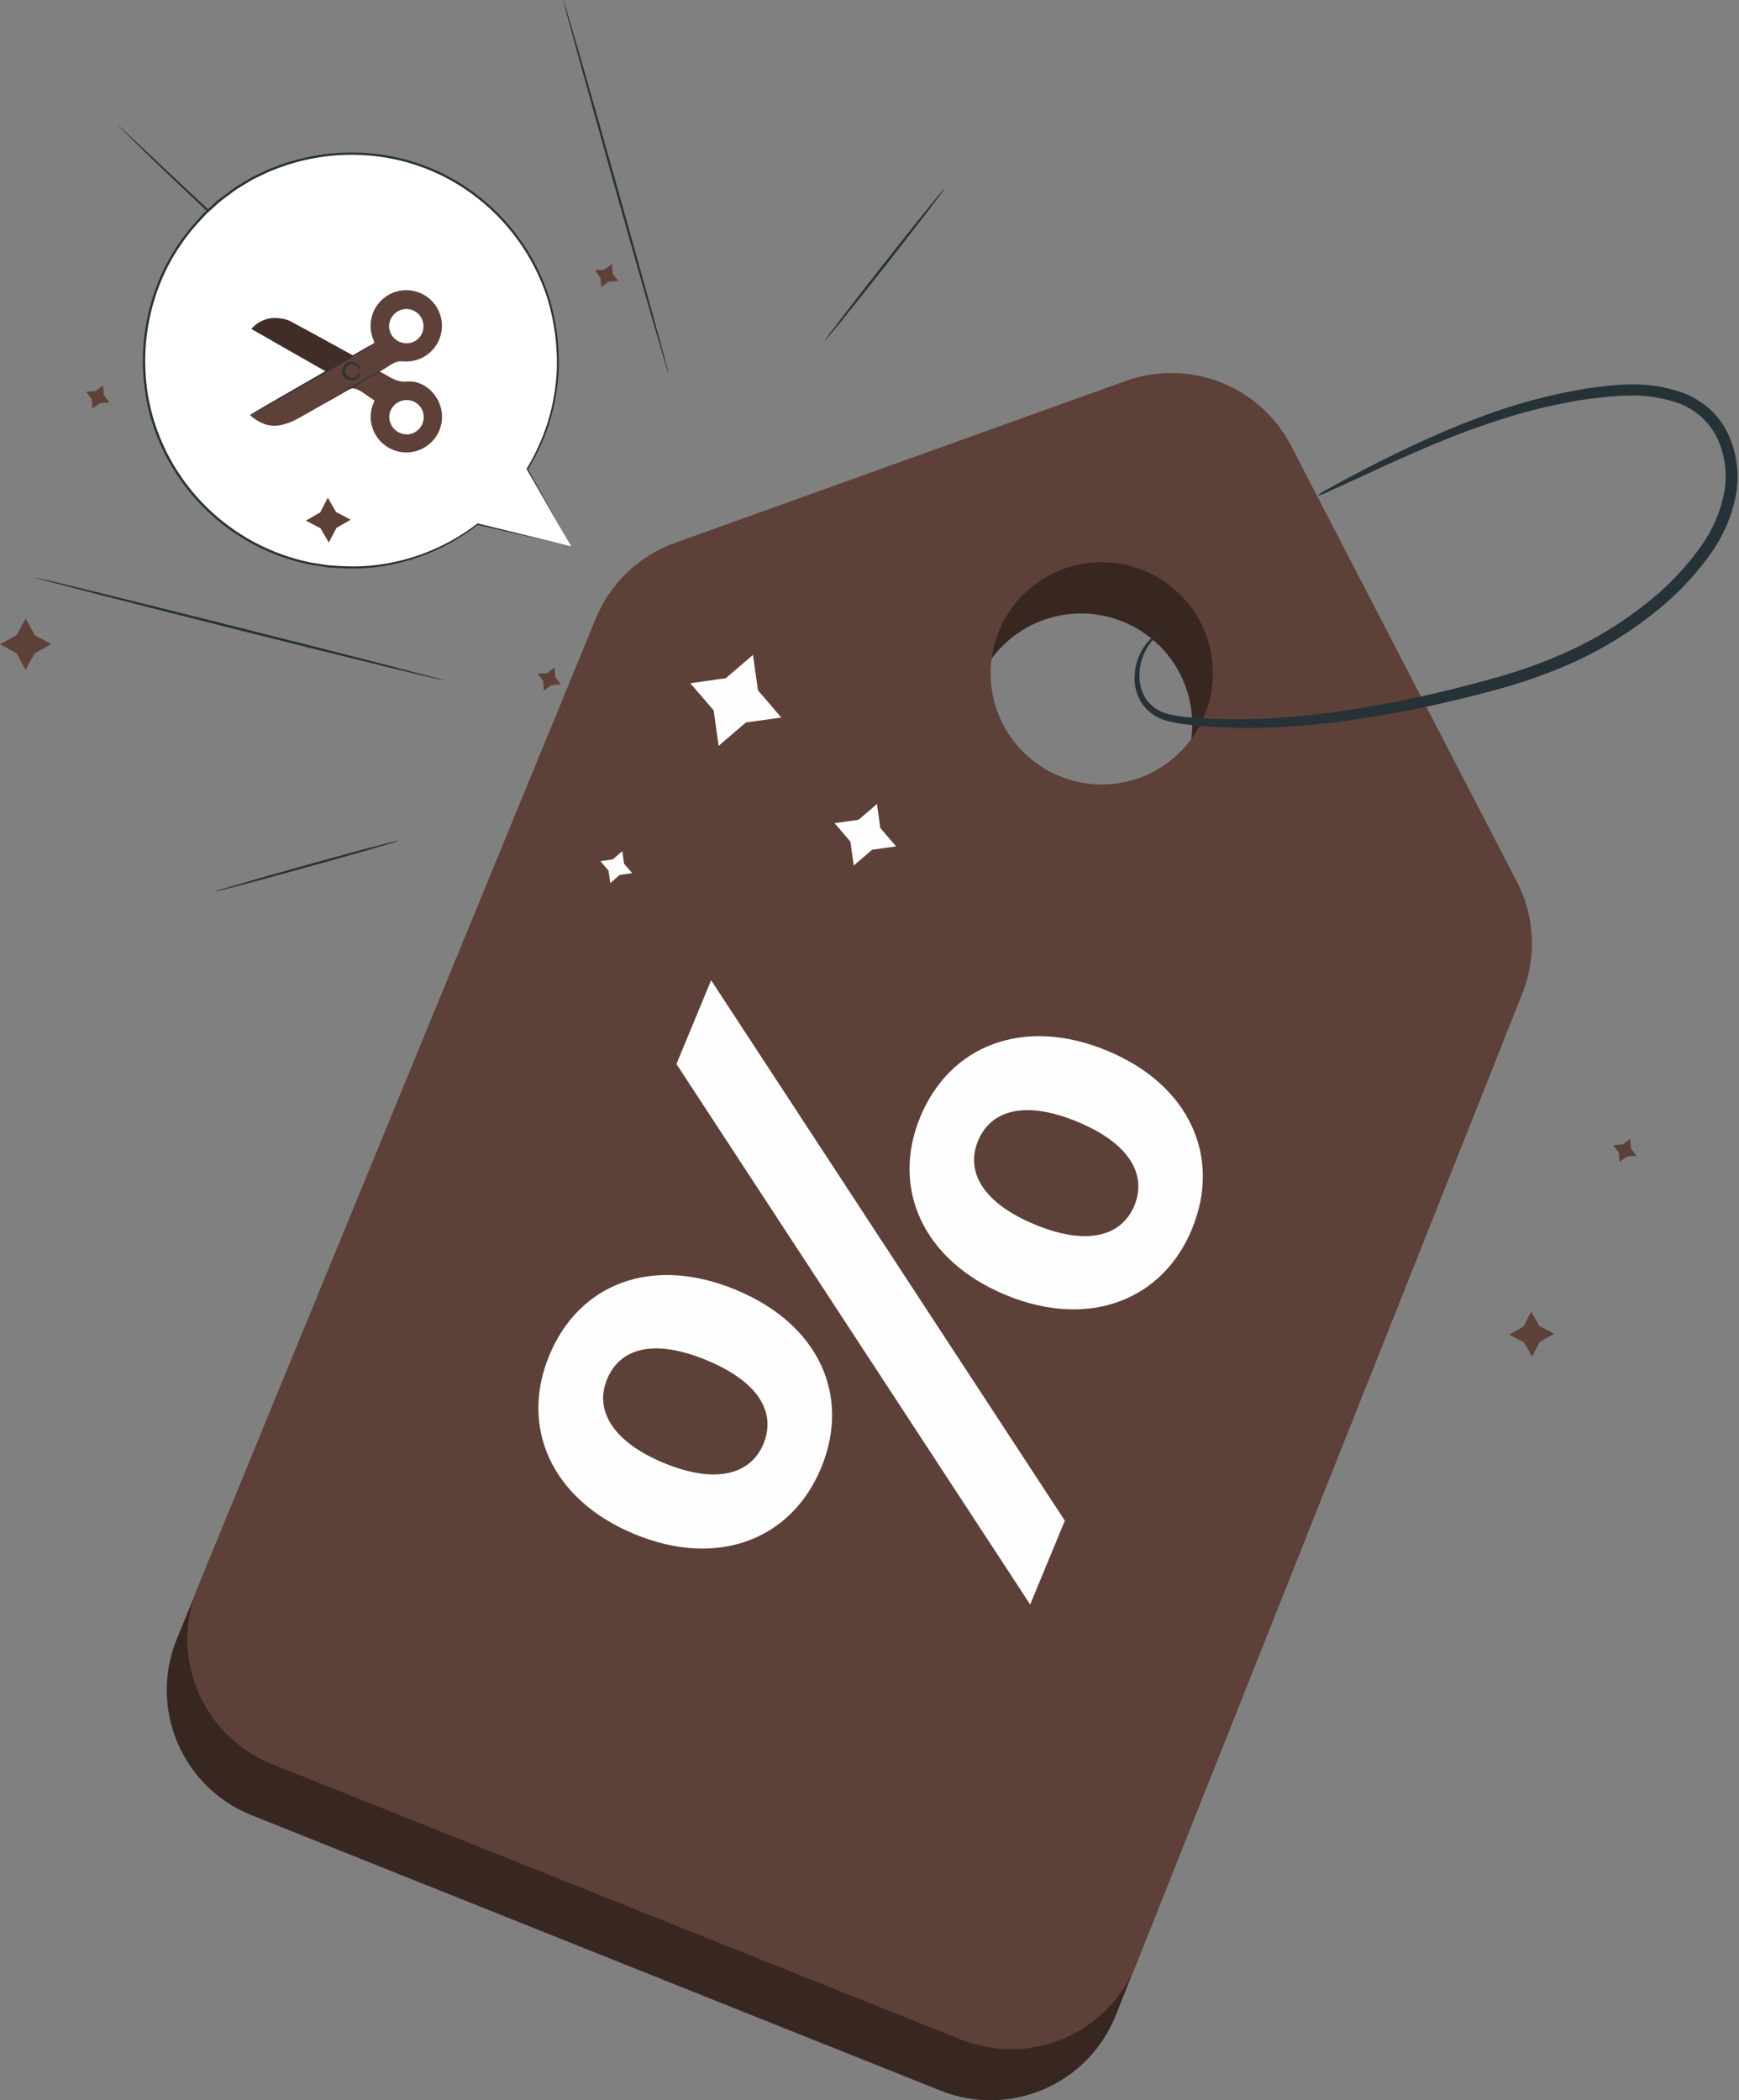 <svg width="207" height="250" viewBox="0 0 207 250" fill="none" xmlns="http://www.w3.org/2000/svg">
<rect x="0" y="0" width="207" height="250" fill="#808080" stroke="none"/>
<path d="M131.527 51.444L77.892 70.698C75.78 71.456 73.851 72.649 72.228 74.2C70.606 75.75 69.327 77.623 68.474 79.698L21.058 195.075C20.252 197.035 19.843 199.136 19.853 201.255C19.864 203.375 20.295 205.471 21.121 207.423C21.947 209.375 23.151 211.144 24.665 212.628C26.179 214.111 27.971 215.28 29.939 216.066L111.955 248.853C113.913 249.636 116.006 250.025 118.115 249.999C120.224 249.972 122.307 249.53 124.244 248.697C126.182 247.864 127.936 246.657 129.407 245.146C130.877 243.634 132.035 241.847 132.814 239.888L178.745 124.379C179.598 122.247 179.982 119.957 179.872 117.664C179.763 115.371 179.162 113.128 178.111 111.087L151.222 59.176C149.435 55.718 146.452 53.027 142.829 51.605C139.206 50.182 135.189 50.125 131.527 51.444ZM137.888 76.733C139.769 78.552 141.068 80.888 141.622 83.445C142.175 86.003 141.958 88.667 140.997 91.101C140.036 93.535 138.375 95.629 136.224 97.119C134.073 98.609 131.528 99.428 128.911 99.471C126.295 99.515 123.725 98.782 121.525 97.364C119.325 95.947 117.595 93.909 116.554 91.508C115.512 89.108 115.206 86.453 115.674 83.878C116.142 81.303 117.363 78.925 119.182 77.044C121.619 74.528 124.955 73.081 128.458 73.021C131.961 72.961 135.345 74.293 137.867 76.724L137.888 76.733Z" fill="#5D4037"/>
<g opacity="0.4">
<path d="M131.527 51.444L77.892 70.698C75.78 71.456 73.851 72.649 72.228 74.2C70.606 75.75 69.327 77.623 68.474 79.698L21.058 195.075C20.252 197.035 19.843 199.136 19.853 201.255C19.864 203.375 20.295 205.471 21.121 207.423C21.947 209.375 23.151 211.144 24.665 212.628C26.179 214.111 27.971 215.28 29.939 216.066L111.955 248.853C113.913 249.636 116.006 250.025 118.115 249.999C120.224 249.972 122.307 249.53 124.244 248.697C126.182 247.864 127.936 246.657 129.407 245.146C130.877 243.634 132.035 241.847 132.814 239.888L178.745 124.379C179.598 122.247 179.982 119.957 179.872 117.664C179.763 115.371 179.162 113.128 178.111 111.087L151.222 59.176C149.435 55.718 146.452 53.027 142.829 51.605C139.206 50.182 135.189 50.125 131.527 51.444ZM137.888 76.733C139.769 78.552 141.068 80.888 141.622 83.445C142.175 86.003 141.958 88.667 140.997 91.101C140.036 93.535 138.375 95.629 136.224 97.119C134.073 98.609 131.528 99.428 128.911 99.471C126.295 99.515 123.725 98.782 121.525 97.364C119.325 95.947 117.595 93.909 116.554 91.508C115.512 89.108 115.206 86.453 115.674 83.878C116.142 81.303 117.363 78.925 119.182 77.044C121.619 74.528 124.955 73.081 128.458 73.021C131.961 72.961 135.345 74.293 137.867 76.724L137.888 76.733Z" fill="black"/>
</g>
<path d="M133.978 45.355L80.337 64.625C78.225 65.384 76.296 66.577 74.674 68.127C73.052 69.677 71.773 71.55 70.919 73.625L23.503 189.002C22.696 190.962 22.286 193.062 22.297 195.182C22.307 197.302 22.738 199.398 23.564 201.351C24.389 203.303 25.594 205.072 27.108 206.555C28.622 208.039 30.416 209.207 32.384 209.993L114.398 242.785C116.36 243.569 118.458 243.958 120.572 243.929C122.685 243.9 124.772 243.454 126.712 242.616C128.653 241.778 130.408 240.564 131.878 239.046C133.348 237.527 134.504 235.733 135.278 233.767L181.207 118.263C182.059 116.131 182.443 113.842 182.333 111.549C182.223 109.255 181.623 107.013 180.572 104.971L153.682 53.066C151.892 49.609 148.906 46.92 145.281 45.502C141.656 44.083 137.639 44.031 133.978 45.355ZM140.341 70.638C142.222 72.457 143.522 74.793 144.075 77.351C144.629 79.908 144.411 82.573 143.45 85.007C142.489 87.441 140.828 89.535 138.677 91.025C136.526 92.515 133.981 93.333 131.365 93.377C128.748 93.421 126.178 92.687 123.978 91.27C121.779 89.853 120.049 87.815 119.007 85.414C117.966 83.013 117.66 80.358 118.127 77.783C118.595 75.209 119.816 72.831 121.635 70.95C124.073 68.434 127.409 66.987 130.912 66.927C134.414 66.867 137.798 68.198 140.32 70.63L140.341 70.638Z" fill="#5D4037"/>
<path d="M75.535 182.617C65.639 178.529 61.845 169.89 65.384 161.341C68.923 152.792 77.585 149.399 87.56 153.519C97.535 157.638 101.28 166.172 97.749 174.718C94.217 183.263 85.429 186.71 75.535 182.617ZM84.097 161.908C77.794 159.304 73.783 160.489 72.259 164.182C70.767 167.784 72.827 171.584 79.035 174.15C85.243 176.717 89.38 175.478 90.873 171.877C92.397 168.183 90.385 164.506 84.097 161.908ZM80.52 126.658L84.647 116.68L126.752 181.013L122.625 190.992L80.52 126.658ZM119.73 154.154C109.836 150.061 106.04 141.427 109.542 132.955C113.081 124.406 121.864 120.97 131.755 125.056C141.646 129.141 145.419 137.772 141.873 146.324C138.394 154.769 129.6 158.231 119.73 154.154ZM128.253 133.528C122.05 130.963 117.944 132.11 116.42 135.804C114.928 139.405 116.905 143.166 123.198 145.767C129.49 148.367 133.541 147.1 135.034 143.498C136.536 139.796 134.435 136.083 128.225 133.522L128.253 133.528Z" fill="#FEFEFE"/>
<path d="M156.801 59.014C157.194 58.684 157.628 58.408 158.094 58.192C158.959 57.701 160.248 56.995 161.929 56.122C163.61 55.248 165.676 54.193 168.113 53.055C170.55 51.916 173.361 50.671 176.569 49.505C180.058 48.209 183.651 47.21 187.309 46.52L188.807 46.253L190.341 46.049C191.393 45.9 192.453 45.807 193.516 45.771C195.786 45.654 198.057 45.974 200.206 46.712C201.345 47.131 202.402 47.747 203.327 48.532C204.283 49.347 205.062 50.348 205.616 51.475C206.733 53.778 207.09 56.375 206.636 58.894C206.154 61.44 205.117 63.848 203.601 65.948C202.091 68.064 200.34 69.997 198.385 71.709C194.528 75.068 190.133 77.754 185.385 79.653C183.15 80.57 180.86 81.349 178.529 81.984C176.264 82.609 174.034 83.173 171.838 83.677C163.074 85.663 154.999 86.701 148.171 86.648C146.467 86.636 144.852 86.568 143.318 86.453C142.553 86.39 141.808 86.323 141.083 86.222C140.374 86.145 139.672 86.012 138.983 85.823C137.662 85.505 136.518 84.681 135.796 83.529C135.234 82.562 134.978 81.446 135.062 80.33C135.091 79.868 135.163 79.408 135.277 78.959C135.388 78.568 135.531 78.187 135.705 77.82C135.97 77.242 136.331 76.712 136.771 76.252C137.044 75.975 137.359 75.742 137.704 75.562C137.94 75.448 138.061 75.405 138.076 75.43C138.091 75.454 137.988 75.541 137.786 75.693C137.492 75.912 137.227 76.168 136.996 76.453C136.623 76.918 136.323 77.438 136.106 77.994C135.968 78.348 135.854 78.712 135.766 79.082C135.685 79.503 135.64 79.93 135.633 80.358C135.603 81.347 135.866 82.323 136.391 83.162C137.045 84.127 138.052 84.796 139.194 85.026C139.849 85.188 140.516 85.297 141.189 85.351C141.891 85.432 142.622 85.475 143.375 85.52C144.889 85.595 146.486 85.625 148.166 85.611C154.874 85.536 162.866 84.416 171.527 82.364C173.695 81.848 175.902 81.272 178.146 80.636C180.421 80.002 182.655 79.23 184.836 78.323C189.428 76.471 193.68 73.868 197.419 70.622C199.293 68.979 200.972 67.126 202.423 65.101C203.82 63.177 204.781 60.971 205.239 58.638C205.646 56.42 205.346 54.131 204.381 52.093C203.423 50.178 201.766 48.704 199.753 47.976C197.759 47.289 195.653 46.99 193.547 47.095C192.524 47.118 191.503 47.196 190.488 47.328L189.005 47.496L187.525 47.734C183.92 48.366 180.373 49.292 176.92 50.504C173.739 51.588 170.919 52.751 168.449 53.833C165.98 54.916 163.892 55.871 162.18 56.67L158.246 58.468C157.789 58.709 157.304 58.892 156.801 59.014Z" fill="#263238"/>
<path d="M52.869 80.995C52.84 81.069 41.939 78.396 28.497 75.02C15.056 71.643 4.177 68.839 4.199 68.755C4.22 68.672 15.129 71.354 28.571 74.731C42.012 78.107 52.891 80.912 52.869 80.995Z" fill="#263238"/>
<path d="M13.94 14.815C13.991 14.846 14.038 14.884 14.079 14.926L14.47 15.28L15.956 16.656L21.388 21.759C25.98 26.057 32.346 31.977 39.477 38.413C46.609 44.849 53.145 50.573 57.9 54.693C60.267 56.742 62.19 58.404 63.541 59.567C64.189 60.134 64.702 60.579 65.069 60.899C65.232 61.044 65.356 61.161 65.46 61.252C65.507 61.289 65.55 61.331 65.588 61.377C65.533 61.35 65.483 61.316 65.439 61.274L65.027 60.943C64.653 60.639 64.102 60.197 63.462 59.657C62.106 58.536 60.157 56.894 57.763 54.852C52.974 50.768 46.391 45.055 39.281 38.627C32.17 32.2 25.795 26.259 21.24 21.913C18.955 19.768 17.131 17.968 15.876 16.734L14.432 15.313C14.279 15.16 14.159 15.032 14.062 14.938L13.94 14.815Z" fill="#263238"/>
<path d="M67.05 7.28323e-05C67.127 -0.024 70.001 9.899 73.44 22.175C76.879 34.452 79.65 44.401 79.567 44.423C79.485 44.445 76.619 34.519 73.178 22.248C69.737 9.977 66.97 0.017 67.05 7.28323e-05Z" fill="#263238"/>
<path d="M47.428 100.069C47.45 100.151 42.538 101.562 36.496 103.24C30.454 104.919 25.5 106.208 25.478 106.157C25.456 106.105 30.367 104.663 36.409 102.985C42.451 101.306 47.404 99.992 47.428 100.069Z" fill="#263238"/>
<path d="M112.452 22.416C112.526 22.446 109.37 26.573 105.427 31.59C101.484 36.607 98.235 40.629 98.17 40.578C98.105 40.527 101.252 36.421 105.195 31.404C109.138 26.388 112.389 22.36 112.452 22.416Z" fill="#263238"/>
<path d="M85.543 88.78L84.951 84.56L82.172 81.328L86.394 80.73L89.632 77.953L90.224 82.174L93.001 85.411L88.781 86.004L85.543 88.78Z" fill="#FEFEFE"/>
<path d="M72.645 105.116L72.438 103.636L71.467 102.504L72.942 102.295L74.074 101.323L74.281 102.803L75.252 103.936L73.778 104.144L72.645 105.116Z" fill="#FEFEFE"/>
<path d="M101.621 103.032L101.221 100.176L99.34 97.985L102.197 97.585L104.387 95.704L104.787 98.561L106.669 100.751L103.812 101.151L101.621 103.032Z" fill="#FEFEFE"/>
<path d="M68.001 65.039L62.773 55.821C66.005 50.574 67.157 44.307 66.004 38.253C64.85 32.199 61.474 26.796 56.539 23.105C51.603 19.414 45.466 17.702 39.333 18.307C33.2 18.911 27.514 21.787 23.394 26.37C19.274 30.954 17.017 36.912 17.067 43.075C17.117 49.237 19.47 55.158 23.664 59.674C27.858 64.19 33.589 66.974 39.731 67.479C45.873 67.984 51.982 66.173 56.857 62.402L68.001 65.039Z" fill="white"/>
<path d="M68.002 65.039L56.835 62.482C56.825 62.48 56.816 62.477 56.808 62.472C56.8 62.467 56.792 62.46 56.787 62.452C56.782 62.444 56.778 62.435 56.777 62.425C56.775 62.416 56.776 62.406 56.778 62.397C56.778 62.397 56.778 62.397 56.778 62.368L56.88 62.47C55.317 63.686 53.616 64.713 51.811 65.528C49.67 66.49 47.402 67.143 45.077 67.466C43.785 67.646 42.481 67.71 41.178 67.659C40.502 67.625 39.82 67.608 39.132 67.551L37.047 67.233C30.84 66.016 25.331 62.48 21.64 57.344C19.589 54.502 18.169 51.255 17.474 47.819C16.762 44.187 16.861 40.441 17.764 36.851C18.696 33.1 20.508 29.625 23.049 26.713L24.055 25.576C24.39 25.201 24.783 24.894 25.141 24.553C25.499 24.212 25.857 23.866 26.277 23.581L27.459 22.695C27.849 22.395 28.259 22.124 28.687 21.882L29.937 21.126L31.244 20.49C31.673 20.273 32.115 20.083 32.568 19.922C36.076 18.531 39.852 17.948 43.616 18.217C47.177 18.457 50.64 19.48 53.76 21.212C59.36 24.345 63.542 29.511 65.439 35.641C66.205 38.243 66.567 40.947 66.513 43.66C66.444 46.013 66.039 48.344 65.308 50.581C64.693 52.442 63.861 54.223 62.83 55.889V55.816L67.996 65.067L62.694 55.855C62.689 55.845 62.686 55.833 62.686 55.821C62.686 55.809 62.689 55.798 62.694 55.787C63.705 54.125 64.519 52.352 65.121 50.502C65.839 48.278 66.233 45.962 66.291 43.626C66.334 40.934 65.968 38.251 65.206 35.669C63.3 29.614 59.148 24.52 53.601 21.433C50.514 19.726 47.09 18.719 43.571 18.484C39.848 18.226 36.115 18.808 32.648 20.189C32.201 20.351 31.765 20.541 31.341 20.757L30.051 21.382L28.812 22.132C28.391 22.372 27.986 22.639 27.601 22.934L26.431 23.809C26.033 24.093 25.698 24.457 25.328 24.775C24.959 25.093 24.584 25.411 24.26 25.781L23.265 26.878C20.752 29.755 18.959 33.189 18.037 36.897C17.143 40.444 17.042 44.144 17.741 47.734C18.426 51.131 19.827 54.343 21.85 57.157C25.497 62.244 30.942 65.754 37.081 66.977L39.144 67.295C39.826 67.352 40.502 67.369 41.167 67.409C42.462 67.464 43.759 67.403 45.043 67.227C47.358 66.921 49.618 66.286 51.754 65.34C53.551 64.54 55.246 63.531 56.806 62.334C56.813 62.327 56.822 62.321 56.831 62.317C56.84 62.313 56.85 62.31 56.86 62.31C56.87 62.31 56.881 62.313 56.89 62.317C56.899 62.321 56.907 62.327 56.914 62.334C56.923 62.348 56.928 62.363 56.928 62.379C56.928 62.395 56.923 62.411 56.914 62.425L56.875 62.306L68.002 65.039Z" fill="#263238"/>
<path d="M34.534 38.221C34.149 38.039 33.732 37.931 33.307 37.903C32.683 37.803 32.044 37.865 31.452 38.084C30.86 38.303 30.334 38.671 29.925 39.153C32.591 40.699 36.222 42.75 38.819 44.233L42.098 42.358C39.734 41.057 36.768 39.42 34.534 38.221Z" fill="#5D4037"/>
<g opacity="0.3">
<path d="M34.534 38.221C34.149 38.039 33.732 37.931 33.307 37.903C32.683 37.803 32.044 37.865 31.452 38.084C30.86 38.303 30.334 38.671 29.925 39.153C32.591 40.699 36.222 42.75 38.819 44.233L42.098 42.358C39.734 41.057 36.768 39.42 34.534 38.221Z" fill="black"/>
</g>
<path d="M44.577 47.689L44.457 47.587C43.639 47.115 42.752 46.217 41.945 46.234C41.633 46.234 41.292 46.512 40.479 46.967C39.127 47.734 36.848 49.07 35.484 49.809C34.347 50.451 32.904 50.945 31.579 50.513C30.904 50.265 30.283 49.889 29.75 49.405L44.571 40.812C44.497 40.591 44.417 40.38 44.344 40.164C44.045 39.295 44.037 38.352 44.32 37.477C44.604 36.603 45.163 35.844 45.915 35.315C46.667 34.786 47.57 34.515 48.489 34.543C49.408 34.571 50.293 34.897 51.011 35.471C51.729 36.045 52.241 36.837 52.47 37.728C52.699 38.618 52.633 39.559 52.282 40.408C51.931 41.258 51.313 41.97 50.522 42.439C49.731 42.907 48.809 43.106 47.895 43.006C47.554 42.984 47.213 43.053 46.907 43.205C46.338 43.478 45.816 43.824 45.139 44.211C46.276 44.722 47.054 45.541 48.39 45.416C50.231 45.245 51.862 46.581 52.425 48.359C52.69 49.209 52.68 50.121 52.396 50.965C52.112 51.809 51.57 52.542 50.845 53.059C50.116 53.583 49.239 53.862 48.342 53.856C47.444 53.85 46.571 53.56 45.849 53.027C45.126 52.494 44.592 51.746 44.321 50.89C44.051 50.034 44.059 49.114 44.344 48.263C44.412 48.098 44.508 47.905 44.577 47.689ZM48.361 40.869C48.633 40.872 48.903 40.821 49.154 40.718C49.406 40.615 49.634 40.462 49.825 40.269C50.017 40.076 50.167 39.847 50.268 39.594C50.369 39.342 50.418 39.072 50.413 38.8C50.404 38.265 50.187 37.754 49.807 37.376C49.427 36.998 48.914 36.783 48.379 36.777C47.83 36.783 47.305 37.005 46.918 37.394C46.531 37.783 46.313 38.309 46.31 38.857C46.326 39.392 46.549 39.899 46.932 40.272C47.314 40.645 47.827 40.855 48.361 40.858V40.869ZM48.361 51.712C48.898 51.717 49.414 51.513 49.802 51.142C50.189 50.772 50.416 50.265 50.436 49.729C50.447 49.457 50.404 49.186 50.308 48.931C50.212 48.677 50.066 48.444 49.878 48.247C49.69 48.05 49.465 47.893 49.215 47.786C48.965 47.678 48.696 47.622 48.424 47.621C47.888 47.614 47.37 47.816 46.98 48.184C46.59 48.552 46.358 49.057 46.333 49.593C46.328 50.136 46.534 50.66 46.909 51.053C47.283 51.447 47.796 51.679 48.339 51.701L48.361 51.712Z" fill="#5D4037"/>
<path d="M42.849 44.165C42.798 44.165 42.821 43.785 42.4 43.483C42.285 43.403 42.151 43.353 42.011 43.336C41.872 43.319 41.73 43.336 41.599 43.387C41.442 43.449 41.308 43.557 41.214 43.696C41.119 43.835 41.069 44 41.069 44.168C41.069 44.337 41.119 44.501 41.214 44.64C41.308 44.78 41.442 44.887 41.599 44.95C41.73 45 41.872 45.017 42.011 45.001C42.151 44.984 42.285 44.933 42.4 44.853C42.821 44.552 42.798 44.154 42.849 44.165C42.9 44.177 42.895 44.256 42.849 44.415C42.815 44.652 42.694 44.867 42.508 45.018C42.368 45.134 42.2 45.212 42.021 45.245C41.842 45.278 41.657 45.264 41.485 45.205C41.269 45.131 41.082 44.991 40.949 44.805C40.816 44.619 40.745 44.397 40.745 44.168C40.745 43.94 40.816 43.717 40.949 43.531C41.082 43.345 41.269 43.205 41.485 43.131C41.657 43.072 41.842 43.058 42.021 43.091C42.2 43.124 42.368 43.202 42.508 43.319C42.693 43.467 42.815 43.68 42.849 43.915C42.895 44.074 42.866 44.165 42.849 44.165Z" fill="#263238"/>
<path d="M46.475 43.444C46.378 43.516 46.278 43.583 46.173 43.642L45.327 44.154L42.525 45.802L39.683 47.416L38.82 47.893C38.717 47.958 38.608 48.013 38.496 48.058C38.591 47.983 38.691 47.914 38.797 47.854L39.644 47.342L42.445 45.7L45.287 44.086L46.151 43.603C46.254 43.541 46.363 43.488 46.475 43.444Z" fill="#263238"/>
<path d="M44.009 41.17C43.966 41.206 43.92 41.238 43.872 41.267L43.463 41.523L41.952 42.461C40.678 43.233 38.911 44.29 36.928 45.41L31.864 48.285L30.301 49.115L29.881 49.343L29.733 49.416C29.733 49.416 29.779 49.382 29.869 49.325L30.279 49.075L31.802 48.183L36.854 45.279C38.831 44.143 40.605 43.114 41.895 42.364L43.423 41.483L43.844 41.244L44.009 41.17Z" fill="#263238"/>
<path d="M3.052 73.63L4.132 75.602L6.104 76.682L4.132 77.762L3.052 79.734L1.972 77.762L0 76.682L1.972 75.602L3.052 73.63Z" fill="#5D4037"/>
<path d="M10.258 46.624L11.378 46.551L12.281 45.88L12.355 47.005L13.026 47.909L11.9 47.983L10.997 48.648L10.923 47.528L10.258 46.624Z" fill="#5D4037"/>
<path d="M192.035 136.302L193.154 136.229L194.058 135.558L194.132 136.683L194.802 137.587L193.677 137.661L192.773 138.326L192.7 137.206L192.035 136.302Z" fill="#5D4037"/>
<path d="M63.99 80.194L65.11 80.12L66.019 79.455L66.093 80.575L66.758 81.478L65.638 81.552L64.729 82.217L64.661 81.098L63.99 80.194Z" fill="#5D4037"/>
<path d="M70.822 32.173L71.942 32.099L72.845 31.434L72.919 32.553L73.584 33.457L72.464 33.531L71.561 34.201L71.487 33.076L70.822 32.173Z" fill="#5D4037"/>
<path d="M36.411 61.974L38.116 60.991L39.02 59.246L40.003 60.951L41.753 61.861L40.048 62.838L39.139 64.588L38.156 62.884L36.411 61.974Z" fill="#5D4037"/>
<path d="M179.651 158.875L181.356 157.892L182.26 156.148L183.243 157.852L184.988 158.756L183.283 159.739L182.379 161.484L181.396 159.779L179.651 158.875Z" fill="#5D4037"/>
<path d="M171.087 127.704L172.792 126.721L173.701 124.976L174.684 126.681L176.429 127.585L174.724 128.568L173.815 130.318L172.837 128.608L171.087 127.704Z" fill="#5D4037"/>
</svg>
